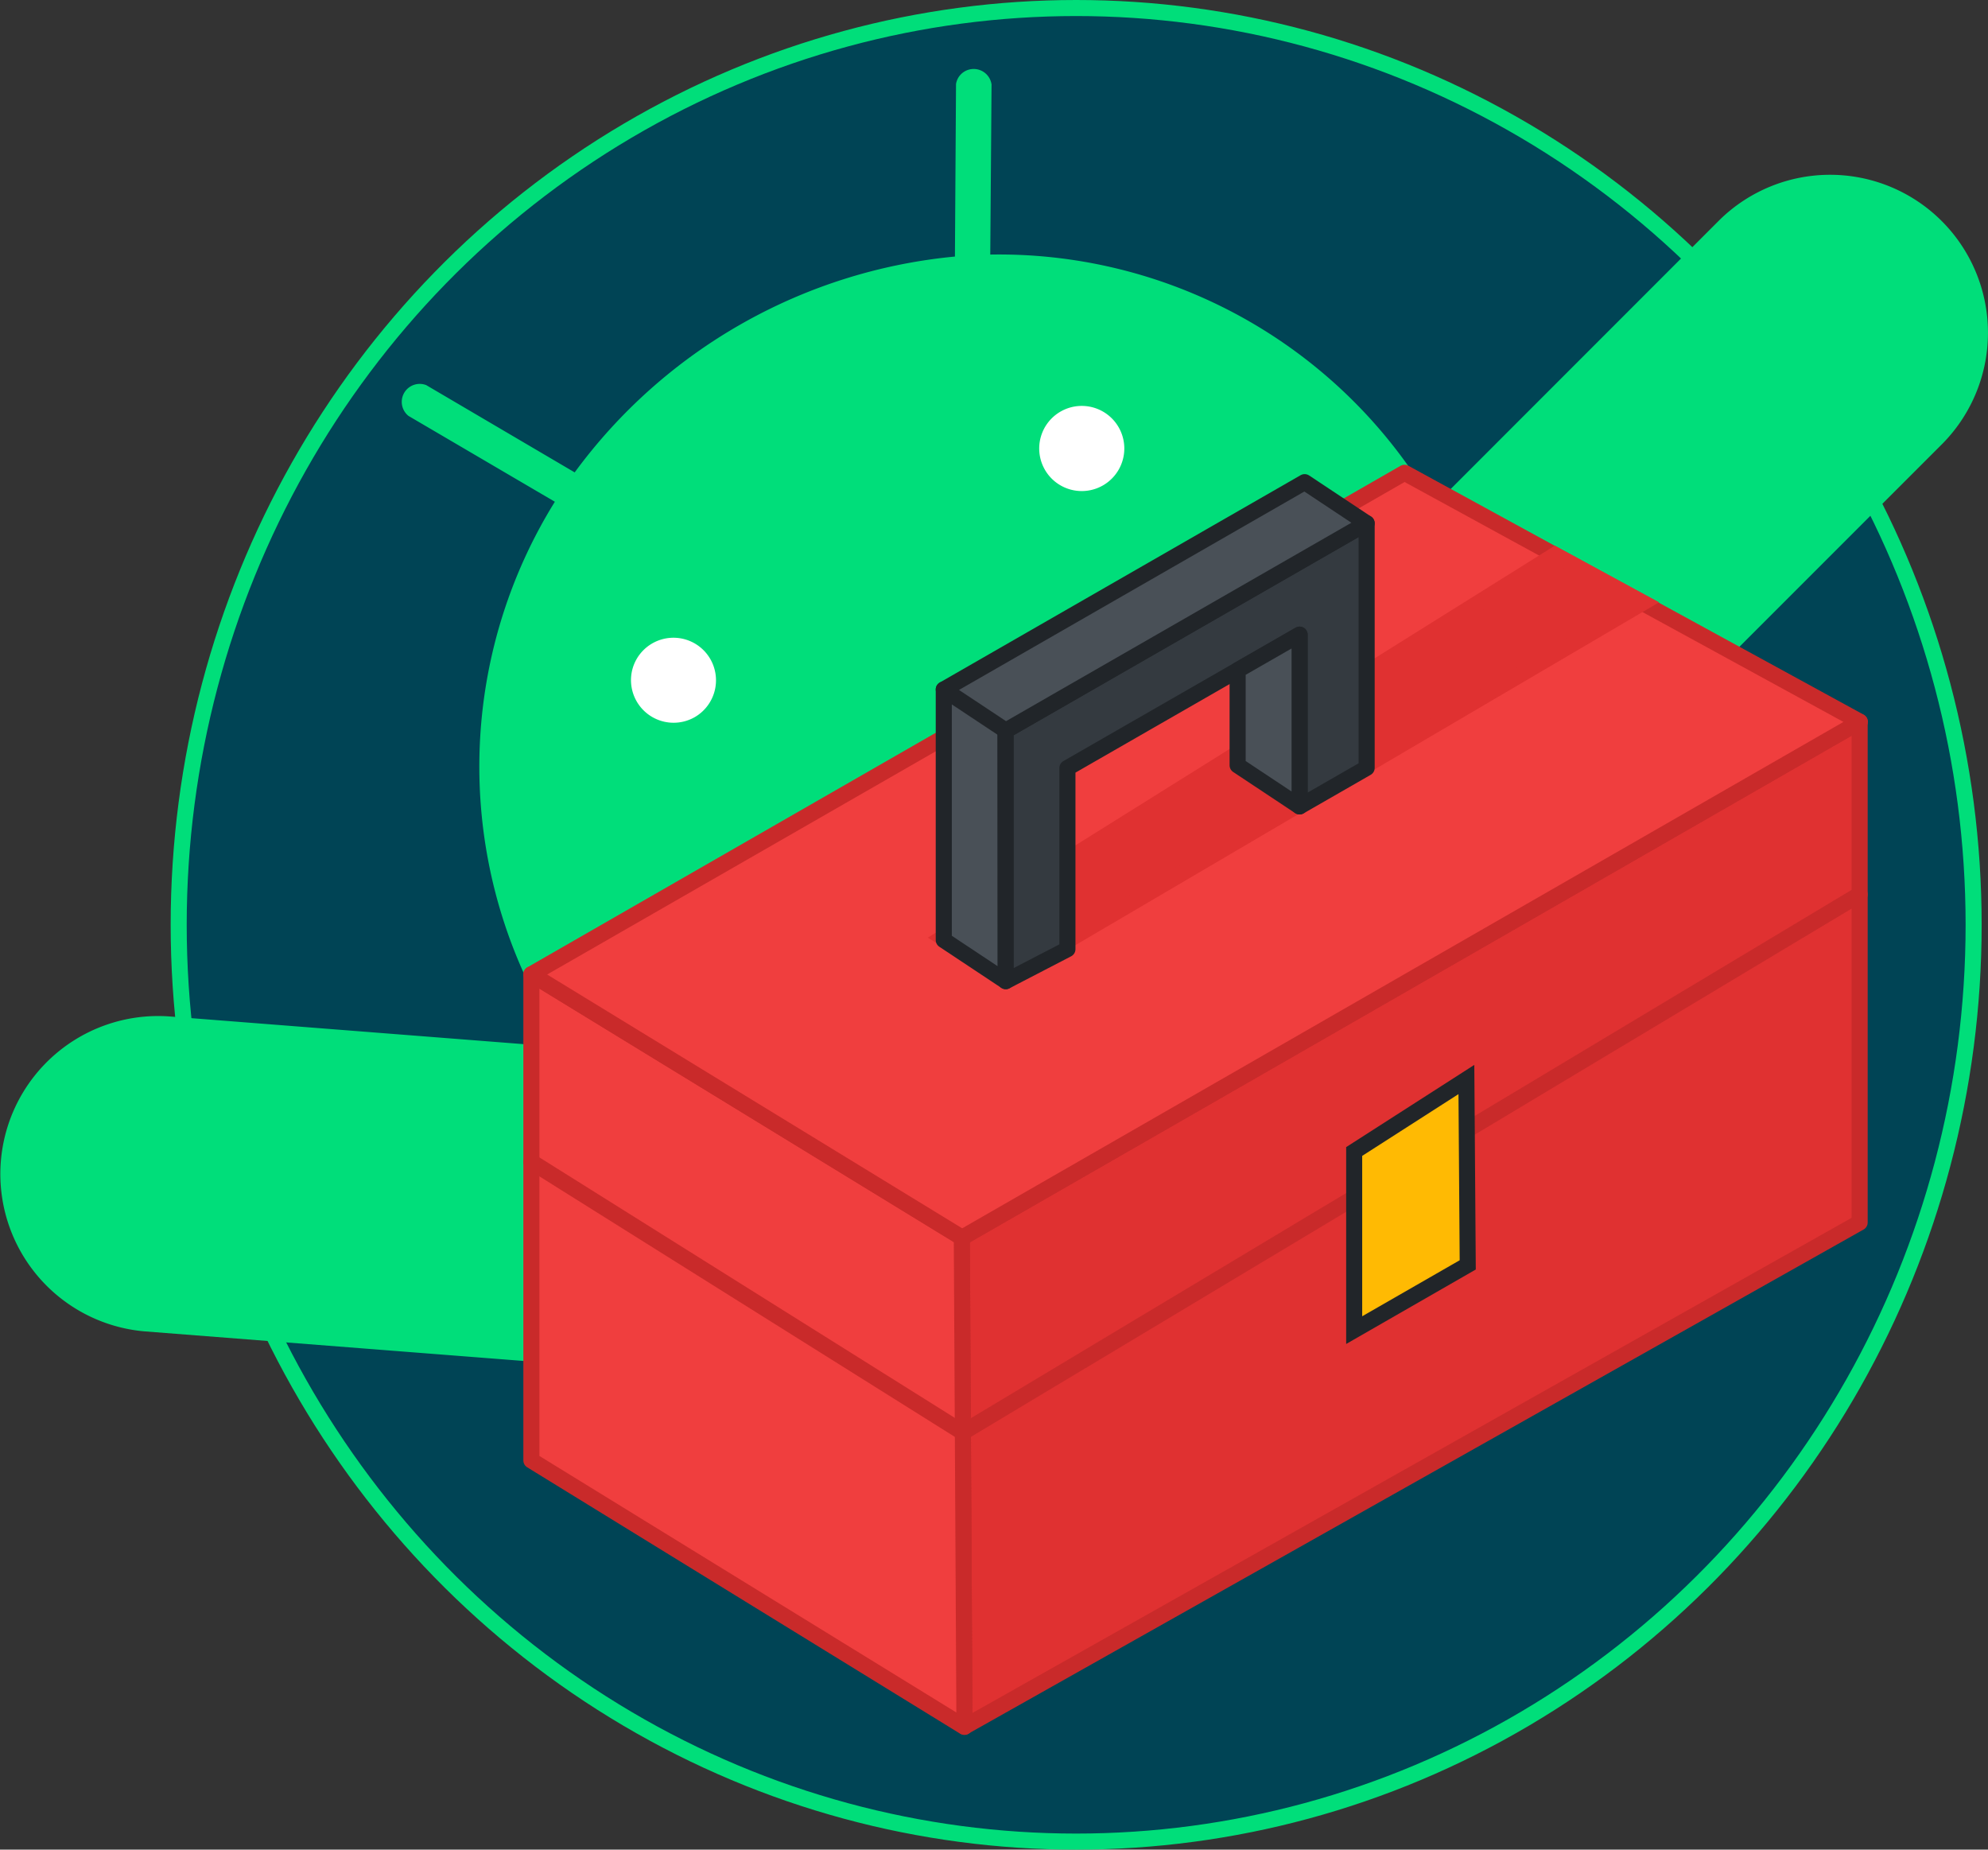<?xml version="1.0" encoding="UTF-8" standalone="no"?>
<svg
   width="917"
   height="853"
   viewBox="0 0 242.623 225.69"
   version="1.1"
   id="svg8"
   inkscape:version="1.2.2 (732a01da63, 2022-12-09)"
   sodipodi:docname="logo_trim.svg"
   inkscape:export-filename="C:\Users\Jeovani\Desktop\logo\logo-1.png"
   inkscape:export-xdpi="9.6000004"
   inkscape:export-ydpi="9.6000004"
   xmlns:inkscape="http://www.inkscape.org/namespaces/inkscape"
   xmlns:sodipodi="http://sodipodi.sourceforge.net/DTD/sodipodi-0.dtd"
   xmlns="http://www.w3.org/2000/svg"
   xmlns:svg="http://www.w3.org/2000/svg"
   xmlns:rdf="http://www.w3.org/1999/02/22-rdf-syntax-ns#"
   xmlns:cc="http://creativecommons.org/ns#"
   xmlns:dc="http://purl.org/dc/elements/1.1/">
  <rect x="0" y="0" width="242.623" height="225.69" fill="#333333" stroke="none"/>
  <defs
     id="defs2" />
  <sodipodi:namedview
     id="base"
     pagecolor="#ffffff"
     bordercolor="#666666"
     borderopacity="1.0"
     inkscape:pageopacity="0.0"
     inkscape:pageshadow="2"
     inkscape:zoom="0.49497475"
     inkscape:cx="272.74119"
     inkscape:cy="414.16254"
     inkscape:document-units="px"
     inkscape:current-layer="layer1"
     inkscape:document-rotation="0"
     showgrid="false"
     units="px"
     inkscape:window-width="1920"
     inkscape:window-height="1017"
     inkscape:window-x="-8"
     inkscape:window-y="-8"
     inkscape:window-maximized="1"
     showguides="true"
     inkscape:guide-bbox="true"
     inkscape:snap-others="false"
     inkscape:showpageshadow="0"
     inkscape:pagecheckerboard="0"
     inkscape:deskcolor="#d1d1d1" />
  <g
     inkscape:label="Capa 1"
     inkscape:groupmode="layer"
     id="layer1">
    <ellipse
       style="fill:#004455;fill-rule:evenodd;stroke:#00de7a;stroke-width:1.958;stroke-miterlimit:4;stroke-dasharray:none;stroke-opacity:1"
       id="path845"
       cx="131.339"
       cy="112.845"
       rx="109.531"
       ry="111.866" />
    <path
       d="m 20.563,124.017 a 19.268,19.275 0 0 0 -2.998,38.43 l 15.385,1.201 44.253,3.455 8.039,0.637 a 3.451,3.453 0 0 0 3.708,-3.172 l 2.452,-31.541 a 3.425,3.427 0 0 0 -3.162,-3.699 l -8.03,-0.645 z"
       fill="#4285f4"
       id="path24-8"
       style="fill:#00de7a;fill-opacity:1;stroke-width:0.265" />
    <ellipse
       style="fill:#ffffff;fill-opacity:1;fill-rule:evenodd;stroke:none;stroke-width:1.958;stroke-miterlimit:4;stroke-dasharray:none;stroke-opacity:1"
       id="path853-5"
       cx="132.092"
       cy="56.438"
       rx="10.276"
       ry="10.28" />
    <ellipse
       style="fill:#ffffff;fill-opacity:1;fill-rule:evenodd;stroke:none;stroke-width:1.958;stroke-miterlimit:4;stroke-dasharray:none;stroke-opacity:1"
       id="path853"
       cx="81.211"
       cy="82.262"
       rx="10.276"
       ry="10.28" />
    <path
       d="m 120.856,31.059 0.156,-20.748 a 2.198,2.199 0 0 0 -3.581,-1.387 2.179,2.18 0 0 0 -0.754,1.324 l -0.134,21.057 A 65.168,65.19 0 0 0 70.137,57.642 L 52.02,46.993 a 2.193,2.194 0 0 0 -2.17,3.754 L 67.717,61.223 A 61.235,61.256 0 0 0 64.295,119.556 L 172.686,58.037 A 61.254,61.275 0 0 0 120.858,31.062 Z m -36.097,56.463 a 5.2,5.202 0 0 1 -7.568,-5.898 5.19,5.192 0 1 1 7.568,5.898 z M 134.659,59.2 a 5.193,5.195 0 1 1 -5.142,-9.026 5.193,5.195 0 0 1 5.142,9.026 z"
       fill="#00de7a"
       id="path2"
       style="stroke-width:0.265" />
    <path
       d="M 237.119,54.087 A 19.268,19.275 0 0 0 209.871,26.83 l -10.912,10.916 -31.387,31.397 -5.709,5.698 a 3.451,3.453 0 0 0 0,4.88 l 22.369,22.364 a 3.425,3.427 0 0 0 4.866,0 l 5.709,-5.685 z"
       fill="#4285f4"
       id="path24"
       style="fill:#00de7a;fill-opacity:1;stroke-width:0.265" />
    <g
       transform="matrix(29.282,0,0,29.265,-3177.719,-3899.318)"
       style="display:inline;stroke:#c92a2a;stroke-width:0.067;stroke-linecap:round;stroke-linejoin:round;stroke-miterlimit:4;stroke-dasharray:none;stroke-opacity:1"
       id="g907">
      <path
         style="fill:#e03131;fill-opacity:1;stroke:#c92a2a;stroke-width:0.067;stroke-linecap:round;stroke-linejoin:round;stroke-miterlimit:4;stroke-dasharray:none;stroke-opacity:1"
         d="m 112.53,138.402 3.742,-2.151 v 2.088 l -3.731,2.102 z"
         id="path899"
         sodipodi:nodetypes="ccccc" />
      <path
         style="fill:#f03e3e;fill-opacity:1;stroke:#c92a2a;stroke-width:0.067;stroke-linecap:round;stroke-linejoin:round;stroke-miterlimit:4;stroke-dasharray:none;stroke-opacity:1"
         d="m 112.53,138.402 -1.794,-1.098 v 2.027 l 1.805,1.111 z"
         id="path901"
         sodipodi:nodetypes="ccccc" />
      <path
         style="fill:#f03e3e;fill-opacity:1;stroke:#c92a2a;stroke-width:0.067;stroke-linecap:round;stroke-linejoin:round;stroke-miterlimit:4;stroke-dasharray:none;stroke-opacity:1"
         d="m 110.736,137.304 3.639,-2.091 1.898,1.038 -3.742,2.151 z"
         id="path903" />
      <path
         style="display:inline;fill:none;stroke:#c92a2a;stroke-width:0.067;stroke-linecap:round;stroke-linejoin:round;stroke-miterlimit:4;stroke-dasharray:none;stroke-opacity:1"
         d="m 110.736,138.086 1.798,1.128 3.738,-2.243"
         id="path905"
         sodipodi:nodetypes="ccc" />
    </g>
    <path
       style="fill:#e03131;fill-opacity:1;stroke:#e03131;stroke-width:1.958;stroke-linecap:butt;stroke-linejoin:miter;stroke-miterlimit:4;stroke-dasharray:none;stroke-opacity:1"
       d="M 122.701,119.211 200.493,73.525 189.795,67.711 115.073,114.414 Z"
       id="path945"
       sodipodi:nodetypes="ccccc" />
    <path
       sodipodi:nodetypes="ccccc"
       id="path919"
       d="m 165.269,140.506 v 21.796 l 13.859,-7.961 -0.164,-22.619 z"
       style="fill:#ffba03;fill-opacity:1;stroke:#212529;stroke-width:1.958;stroke-linecap:butt;stroke-linejoin:miter;stroke-miterlimit:4;stroke-dasharray:none;stroke-opacity:1" />
    <g
       style="stroke:#212529;stroke-width:0.824;stroke-linecap:round;stroke-linejoin:round;stroke-miterlimit:4;stroke-dasharray:none;stroke-opacity:1"
       transform="matrix(2.382,0,0,2.37,-84.875,-202.337)"
       id="g941">
      <path
         style="fill:#495057;fill-opacity:1;stroke:#212529;stroke-width:0.824;stroke-linecap:round;stroke-linejoin:round;stroke-miterlimit:4;stroke-dasharray:none;stroke-opacity:1"
         d="m 83.987,133.774 3.175,2.117 -0.015,-13.093 -3.16,-1.926 z"
         id="path933" />
      <path
         style="fill:#343a40;fill-opacity:1;stroke:#212529;stroke-width:0.824;stroke-linecap:round;stroke-linejoin:round;stroke-miterlimit:4;stroke-dasharray:none;stroke-opacity:1"
         d="m 87.162,135.891 v -12.903 l 18.491,-10.675 v 12.597 l -3.435,1.983 v -8.846 l -11.896,6.868 v 9.329 z"
         id="path935" />
      <path
         style="fill:#495057;fill-opacity:1;stroke:#212529;stroke-width:0.824;stroke-linecap:round;stroke-linejoin:round;stroke-miterlimit:4;stroke-dasharray:none;stroke-opacity:1"
         d="m 83.987,120.871 3.175,2.117 18.49,-10.675 -3.175,-2.117 z"
         id="path937" />
      <path
         style="fill:#495057;fill-opacity:1;stroke:#212529;stroke-width:0.824;stroke-linecap:round;stroke-linejoin:round;stroke-miterlimit:4;stroke-dasharray:none;stroke-opacity:1"
         d="m 99.043,119.88 v 4.897 l 3.175,2.117 v -8.846 z"
         id="path939" />
    </g>
  </g>
</svg>
